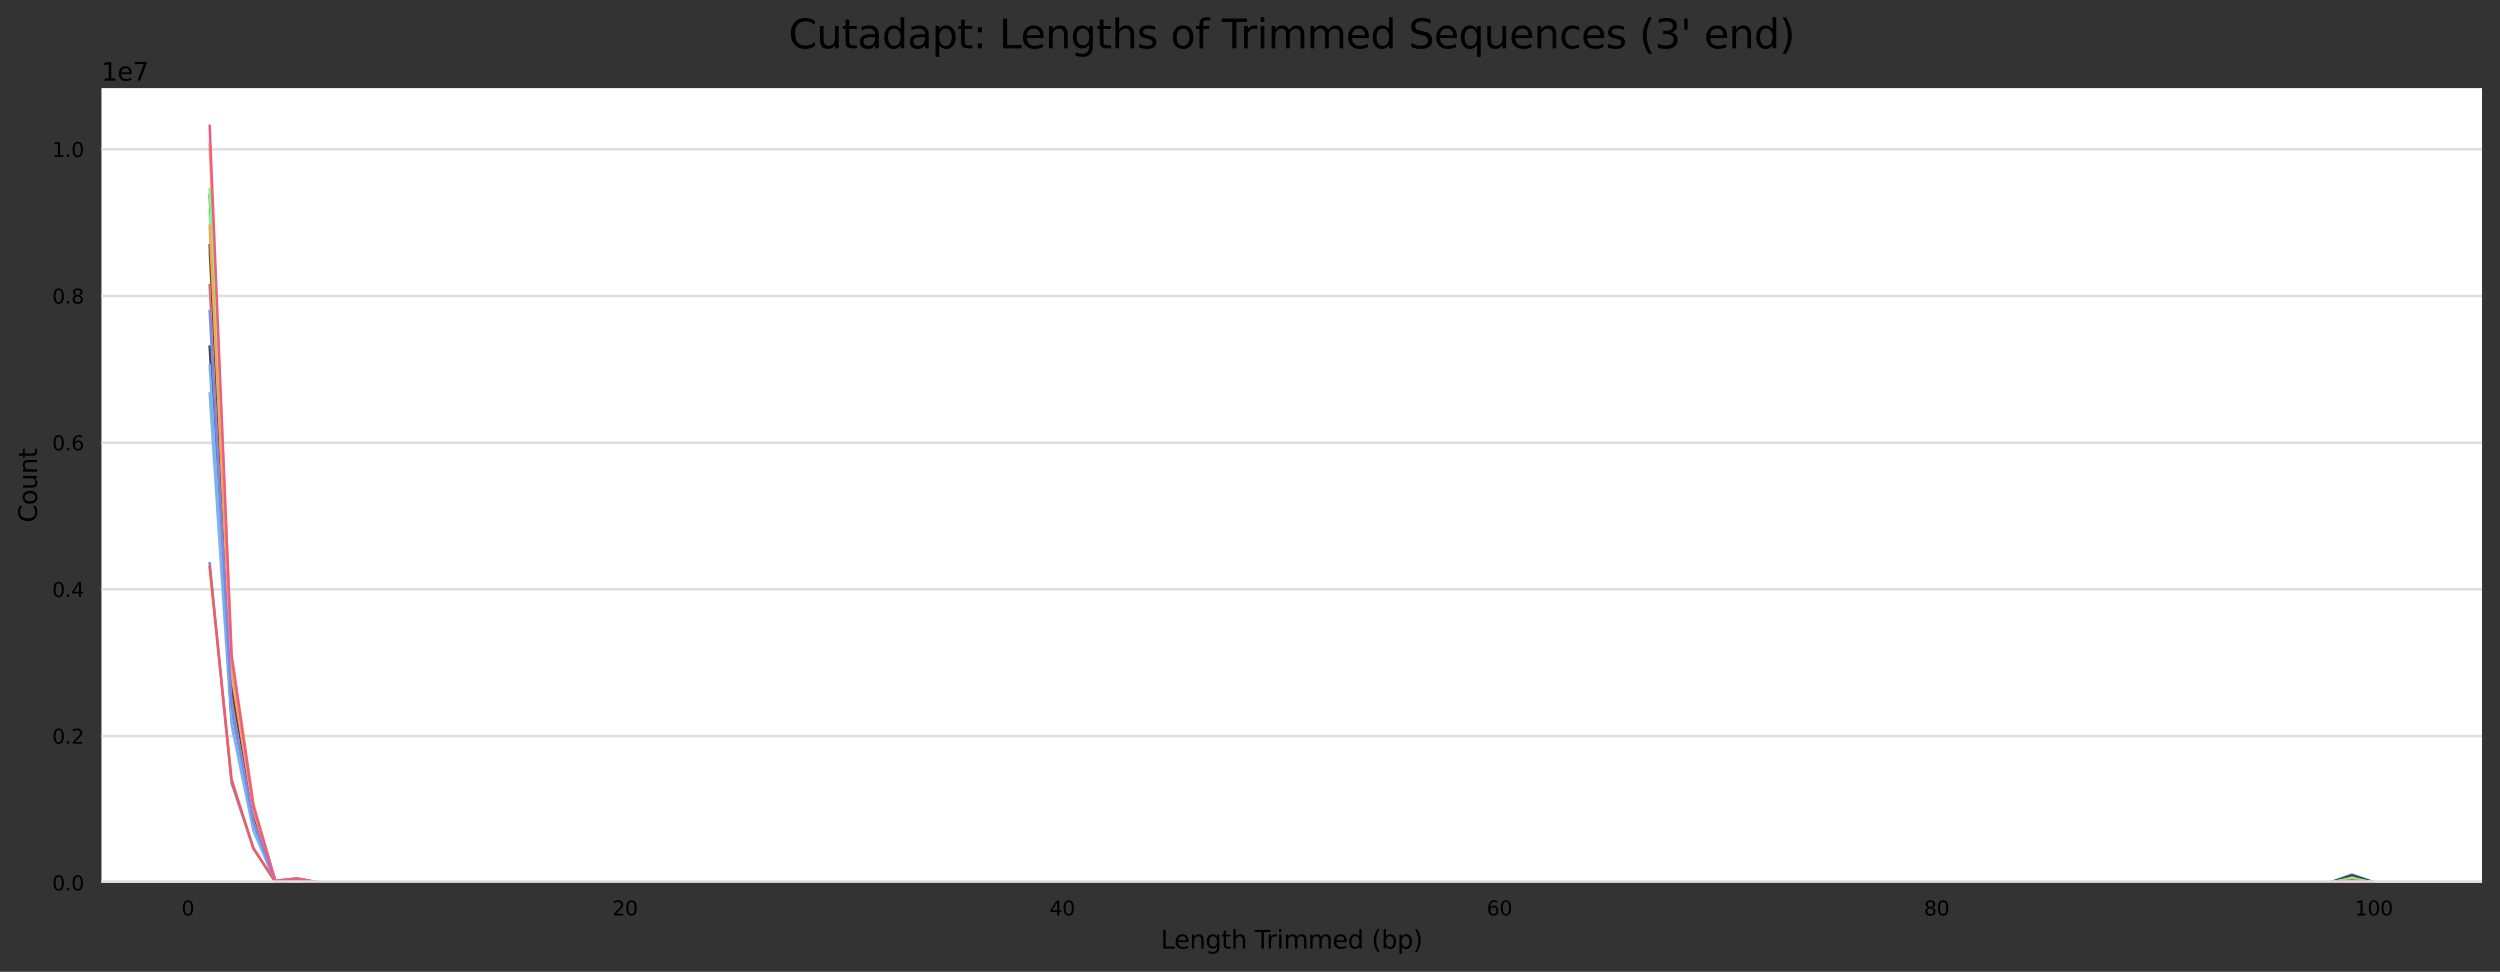 <?xml version="1.0" encoding="utf-8" standalone="no"?>
<!DOCTYPE svg PUBLIC "-//W3C//DTD SVG 1.1//EN"
  "http://www.w3.org/Graphics/SVG/1.1/DTD/svg11.dtd">
<svg xmlns:xlink="http://www.w3.org/1999/xlink" width="1000.341pt" height="388.845pt" viewBox="0 0 1000.341 388.845" xmlns="http://www.w3.org/2000/svg" version="1.1">
 <rect x="0" y="0" width="1000.341" height="388.845" fill="#333333" stroke="none"/>
 <defs>
  <style type="text/css">*{stroke-linejoin: round; stroke-linecap: butt}</style>
 </defs>
 <g id="figure_1">
  <g id="axes_1">
   <g id="patch_1">
    <path d="M 40.601 353.224 
L 993.141 353.224 
L 993.141 35.256 
L 40.601 35.256 
z
" style="fill: #ffffff"/>
   </g>
   <g id="matplotlib.axis_1">
    <g id="xtick_1">
     <g id="text_1">
      <!-- 0 -->
      <g transform="translate(72.606 366.303) scale(0.08 -0.08)">
       <defs>
        <path id="DejaVuSans-30" d="M 2034 4250 
Q 1547 4250 1301 3770 
Q 1056 3291 1056 2328 
Q 1056 1369 1301 889 
Q 1547 409 2034 409 
Q 2525 409 2770 889 
Q 3016 1369 3016 2328 
Q 3016 3291 2770 3770 
Q 2525 4250 2034 4250 
z
M 2034 4750 
Q 2819 4750 3233 4129 
Q 3647 3509 3647 2328 
Q 3647 1150 3233 529 
Q 2819 -91 2034 -91 
Q 1250 -91 836 529 
Q 422 1150 422 2328 
Q 422 3509 836 4129 
Q 1250 4750 2034 4750 
z
" transform="scale(0.016)"/>
       </defs>
       <use xlink:href="#DejaVuSans-30"/>
      </g>
     </g>
    </g>
    <g id="xtick_2">
     <g id="text_2">
      <!-- 20 -->
      <g transform="translate(244.999 366.303) scale(0.08 -0.08)">
       <defs>
        <path id="DejaVuSans-32" d="M 1228 531 
L 3431 531 
L 3431 0 
L 469 0 
L 469 531 
Q 828 903 1448 1529 
Q 2069 2156 2228 2338 
Q 2531 2678 2651 2914 
Q 2772 3150 2772 3378 
Q 2772 3750 2511 3984 
Q 2250 4219 1831 4219 
Q 1534 4219 1204 4116 
Q 875 4013 500 3803 
L 500 4441 
Q 881 4594 1212 4672 
Q 1544 4750 1819 4750 
Q 2544 4750 2975 4387 
Q 3406 4025 3406 3419 
Q 3406 3131 3298 2873 
Q 3191 2616 2906 2266 
Q 2828 2175 2409 1742 
Q 1991 1309 1228 531 
z
" transform="scale(0.016)"/>
       </defs>
       <use xlink:href="#DejaVuSans-32"/>
       <use xlink:href="#DejaVuSans-30" x="63.623"/>
      </g>
     </g>
    </g>
    <g id="xtick_3">
     <g id="text_3">
      <!-- 40 -->
      <g transform="translate(419.938 366.303) scale(0.08 -0.08)">
       <defs>
        <path id="DejaVuSans-34" d="M 2419 4116 
L 825 1625 
L 2419 1625 
L 2419 4116 
z
M 2253 4666 
L 3047 4666 
L 3047 1625 
L 3713 1625 
L 3713 1100 
L 3047 1100 
L 3047 0 
L 2419 0 
L 2419 1100 
L 313 1100 
L 313 1709 
L 2253 4666 
z
" transform="scale(0.016)"/>
       </defs>
       <use xlink:href="#DejaVuSans-34"/>
       <use xlink:href="#DejaVuSans-30" x="63.623"/>
      </g>
     </g>
    </g>
    <g id="xtick_4">
     <g id="text_4">
      <!-- 60 -->
      <g transform="translate(594.876 366.303) scale(0.08 -0.08)">
       <defs>
        <path id="DejaVuSans-36" d="M 2113 2584 
Q 1688 2584 1439 2293 
Q 1191 2003 1191 1497 
Q 1191 994 1439 701 
Q 1688 409 2113 409 
Q 2538 409 2786 701 
Q 3034 994 3034 1497 
Q 3034 2003 2786 2293 
Q 2538 2584 2113 2584 
z
M 3366 4563 
L 3366 3988 
Q 3128 4100 2886 4159 
Q 2644 4219 2406 4219 
Q 1781 4219 1451 3797 
Q 1122 3375 1075 2522 
Q 1259 2794 1537 2939 
Q 1816 3084 2150 3084 
Q 2853 3084 3261 2657 
Q 3669 2231 3669 1497 
Q 3669 778 3244 343 
Q 2819 -91 2113 -91 
Q 1303 -91 875 529 
Q 447 1150 447 2328 
Q 447 3434 972 4092 
Q 1497 4750 2381 4750 
Q 2619 4750 2861 4703 
Q 3103 4656 3366 4563 
z
" transform="scale(0.016)"/>
       </defs>
       <use xlink:href="#DejaVuSans-36"/>
       <use xlink:href="#DejaVuSans-30" x="63.623"/>
      </g>
     </g>
    </g>
    <g id="xtick_5">
     <g id="text_5">
      <!-- 80 -->
      <g transform="translate(769.815 366.303) scale(0.08 -0.08)">
       <defs>
        <path id="DejaVuSans-38" d="M 2034 2216 
Q 1584 2216 1326 1975 
Q 1069 1734 1069 1313 
Q 1069 891 1326 650 
Q 1584 409 2034 409 
Q 2484 409 2743 651 
Q 3003 894 3003 1313 
Q 3003 1734 2745 1975 
Q 2488 2216 2034 2216 
z
M 1403 2484 
Q 997 2584 770 2862 
Q 544 3141 544 3541 
Q 544 4100 942 4425 
Q 1341 4750 2034 4750 
Q 2731 4750 3128 4425 
Q 3525 4100 3525 3541 
Q 3525 3141 3298 2862 
Q 3072 2584 2669 2484 
Q 3125 2378 3379 2068 
Q 3634 1759 3634 1313 
Q 3634 634 3220 271 
Q 2806 -91 2034 -91 
Q 1263 -91 848 271 
Q 434 634 434 1313 
Q 434 1759 690 2068 
Q 947 2378 1403 2484 
z
M 1172 3481 
Q 1172 3119 1398 2916 
Q 1625 2713 2034 2713 
Q 2441 2713 2670 2916 
Q 2900 3119 2900 3481 
Q 2900 3844 2670 4047 
Q 2441 4250 2034 4250 
Q 1625 4250 1398 4047 
Q 1172 3844 1172 3481 
z
" transform="scale(0.016)"/>
       </defs>
       <use xlink:href="#DejaVuSans-38"/>
       <use xlink:href="#DejaVuSans-30" x="63.623"/>
      </g>
     </g>
    </g>
    <g id="xtick_6">
     <g id="text_6">
      <!-- 100 -->
      <g transform="translate(942.208 366.303) scale(0.08 -0.08)">
       <defs>
        <path id="DejaVuSans-31" d="M 794 531 
L 1825 531 
L 1825 4091 
L 703 3866 
L 703 4441 
L 1819 4666 
L 2450 4666 
L 2450 531 
L 3481 531 
L 3481 0 
L 794 0 
L 794 531 
z
" transform="scale(0.016)"/>
       </defs>
       <use xlink:href="#DejaVuSans-31"/>
       <use xlink:href="#DejaVuSans-30" x="63.623"/>
       <use xlink:href="#DejaVuSans-30" x="127.246"/>
      </g>
     </g>
    </g>
    <g id="text_7">
     <!-- Length Trimmed (bp) -->
     <g transform="translate(464.443 379.565) scale(0.1 -0.1)">
      <defs>
       <path id="DejaVuSans-4c" d="M 628 4666 
L 1259 4666 
L 1259 531 
L 3531 531 
L 3531 0 
L 628 0 
L 628 4666 
z
" transform="scale(0.016)"/>
       <path id="DejaVuSans-65" d="M 3597 1894 
L 3597 1613 
L 953 1613 
Q 991 1019 1311 708 
Q 1631 397 2203 397 
Q 2534 397 2845 478 
Q 3156 559 3463 722 
L 3463 178 
Q 3153 47 2828 -22 
Q 2503 -91 2169 -91 
Q 1331 -91 842 396 
Q 353 884 353 1716 
Q 353 2575 817 3079 
Q 1281 3584 2069 3584 
Q 2775 3584 3186 3129 
Q 3597 2675 3597 1894 
z
M 3022 2063 
Q 3016 2534 2758 2815 
Q 2500 3097 2075 3097 
Q 1594 3097 1305 2825 
Q 1016 2553 972 2059 
L 3022 2063 
z
" transform="scale(0.016)"/>
       <path id="DejaVuSans-6e" d="M 3513 2113 
L 3513 0 
L 2938 0 
L 2938 2094 
Q 2938 2591 2744 2837 
Q 2550 3084 2163 3084 
Q 1697 3084 1428 2787 
Q 1159 2491 1159 1978 
L 1159 0 
L 581 0 
L 581 3500 
L 1159 3500 
L 1159 2956 
Q 1366 3272 1645 3428 
Q 1925 3584 2291 3584 
Q 2894 3584 3203 3211 
Q 3513 2838 3513 2113 
z
" transform="scale(0.016)"/>
       <path id="DejaVuSans-67" d="M 2906 1791 
Q 2906 2416 2648 2759 
Q 2391 3103 1925 3103 
Q 1463 3103 1205 2759 
Q 947 2416 947 1791 
Q 947 1169 1205 825 
Q 1463 481 1925 481 
Q 2391 481 2648 825 
Q 2906 1169 2906 1791 
z
M 3481 434 
Q 3481 -459 3084 -895 
Q 2688 -1331 1869 -1331 
Q 1566 -1331 1297 -1286 
Q 1028 -1241 775 -1147 
L 775 -588 
Q 1028 -725 1275 -790 
Q 1522 -856 1778 -856 
Q 2344 -856 2625 -561 
Q 2906 -266 2906 331 
L 2906 616 
Q 2728 306 2450 153 
Q 2172 0 1784 0 
Q 1141 0 747 490 
Q 353 981 353 1791 
Q 353 2603 747 3093 
Q 1141 3584 1784 3584 
Q 2172 3584 2450 3431 
Q 2728 3278 2906 2969 
L 2906 3500 
L 3481 3500 
L 3481 434 
z
" transform="scale(0.016)"/>
       <path id="DejaVuSans-74" d="M 1172 4494 
L 1172 3500 
L 2356 3500 
L 2356 3053 
L 1172 3053 
L 1172 1153 
Q 1172 725 1289 603 
Q 1406 481 1766 481 
L 2356 481 
L 2356 0 
L 1766 0 
Q 1100 0 847 248 
Q 594 497 594 1153 
L 594 3053 
L 172 3053 
L 172 3500 
L 594 3500 
L 594 4494 
L 1172 4494 
z
" transform="scale(0.016)"/>
       <path id="DejaVuSans-68" d="M 3513 2113 
L 3513 0 
L 2938 0 
L 2938 2094 
Q 2938 2591 2744 2837 
Q 2550 3084 2163 3084 
Q 1697 3084 1428 2787 
Q 1159 2491 1159 1978 
L 1159 0 
L 581 0 
L 581 4863 
L 1159 4863 
L 1159 2956 
Q 1366 3272 1645 3428 
Q 1925 3584 2291 3584 
Q 2894 3584 3203 3211 
Q 3513 2838 3513 2113 
z
" transform="scale(0.016)"/>
       <path id="DejaVuSans-20" transform="scale(0.016)"/>
       <path id="DejaVuSans-54" d="M -19 4666 
L 3928 4666 
L 3928 4134 
L 2272 4134 
L 2272 0 
L 1638 0 
L 1638 4134 
L -19 4134 
L -19 4666 
z
" transform="scale(0.016)"/>
       <path id="DejaVuSans-72" d="M 2631 2963 
Q 2534 3019 2420 3045 
Q 2306 3072 2169 3072 
Q 1681 3072 1420 2755 
Q 1159 2438 1159 1844 
L 1159 0 
L 581 0 
L 581 3500 
L 1159 3500 
L 1159 2956 
Q 1341 3275 1631 3429 
Q 1922 3584 2338 3584 
Q 2397 3584 2469 3576 
Q 2541 3569 2628 3553 
L 2631 2963 
z
" transform="scale(0.016)"/>
       <path id="DejaVuSans-69" d="M 603 3500 
L 1178 3500 
L 1178 0 
L 603 0 
L 603 3500 
z
M 603 4863 
L 1178 4863 
L 1178 4134 
L 603 4134 
L 603 4863 
z
" transform="scale(0.016)"/>
       <path id="DejaVuSans-6d" d="M 3328 2828 
Q 3544 3216 3844 3400 
Q 4144 3584 4550 3584 
Q 5097 3584 5394 3201 
Q 5691 2819 5691 2113 
L 5691 0 
L 5113 0 
L 5113 2094 
Q 5113 2597 4934 2840 
Q 4756 3084 4391 3084 
Q 3944 3084 3684 2787 
Q 3425 2491 3425 1978 
L 3425 0 
L 2847 0 
L 2847 2094 
Q 2847 2600 2669 2842 
Q 2491 3084 2119 3084 
Q 1678 3084 1418 2786 
Q 1159 2488 1159 1978 
L 1159 0 
L 581 0 
L 581 3500 
L 1159 3500 
L 1159 2956 
Q 1356 3278 1631 3431 
Q 1906 3584 2284 3584 
Q 2666 3584 2933 3390 
Q 3200 3197 3328 2828 
z
" transform="scale(0.016)"/>
       <path id="DejaVuSans-64" d="M 2906 2969 
L 2906 4863 
L 3481 4863 
L 3481 0 
L 2906 0 
L 2906 525 
Q 2725 213 2448 61 
Q 2172 -91 1784 -91 
Q 1150 -91 751 415 
Q 353 922 353 1747 
Q 353 2572 751 3078 
Q 1150 3584 1784 3584 
Q 2172 3584 2448 3432 
Q 2725 3281 2906 2969 
z
M 947 1747 
Q 947 1113 1208 752 
Q 1469 391 1925 391 
Q 2381 391 2643 752 
Q 2906 1113 2906 1747 
Q 2906 2381 2643 2742 
Q 2381 3103 1925 3103 
Q 1469 3103 1208 2742 
Q 947 2381 947 1747 
z
" transform="scale(0.016)"/>
       <path id="DejaVuSans-28" d="M 1984 4856 
Q 1566 4138 1362 3434 
Q 1159 2731 1159 2009 
Q 1159 1288 1364 580 
Q 1569 -128 1984 -844 
L 1484 -844 
Q 1016 -109 783 600 
Q 550 1309 550 2009 
Q 550 2706 781 3412 
Q 1013 4119 1484 4856 
L 1984 4856 
z
" transform="scale(0.016)"/>
       <path id="DejaVuSans-62" d="M 3116 1747 
Q 3116 2381 2855 2742 
Q 2594 3103 2138 3103 
Q 1681 3103 1420 2742 
Q 1159 2381 1159 1747 
Q 1159 1113 1420 752 
Q 1681 391 2138 391 
Q 2594 391 2855 752 
Q 3116 1113 3116 1747 
z
M 1159 2969 
Q 1341 3281 1617 3432 
Q 1894 3584 2278 3584 
Q 2916 3584 3314 3078 
Q 3713 2572 3713 1747 
Q 3713 922 3314 415 
Q 2916 -91 2278 -91 
Q 1894 -91 1617 61 
Q 1341 213 1159 525 
L 1159 0 
L 581 0 
L 581 4863 
L 1159 4863 
L 1159 2969 
z
" transform="scale(0.016)"/>
       <path id="DejaVuSans-70" d="M 1159 525 
L 1159 -1331 
L 581 -1331 
L 581 3500 
L 1159 3500 
L 1159 2969 
Q 1341 3281 1617 3432 
Q 1894 3584 2278 3584 
Q 2916 3584 3314 3078 
Q 3713 2572 3713 1747 
Q 3713 922 3314 415 
Q 2916 -91 2278 -91 
Q 1894 -91 1617 61 
Q 1341 213 1159 525 
z
M 3116 1747 
Q 3116 2381 2855 2742 
Q 2594 3103 2138 3103 
Q 1681 3103 1420 2742 
Q 1159 2381 1159 1747 
Q 1159 1113 1420 752 
Q 1681 391 2138 391 
Q 2594 391 2855 752 
Q 3116 1113 3116 1747 
z
" transform="scale(0.016)"/>
       <path id="DejaVuSans-29" d="M 513 4856 
L 1013 4856 
Q 1481 4119 1714 3412 
Q 1947 2706 1947 2009 
Q 1947 1309 1714 600 
Q 1481 -109 1013 -844 
L 513 -844 
Q 928 -128 1133 580 
Q 1338 1288 1338 2009 
Q 1338 2731 1133 3434 
Q 928 4138 513 4856 
z
" transform="scale(0.016)"/>
      </defs>
      <use xlink:href="#DejaVuSans-4c"/>
      <use xlink:href="#DejaVuSans-65" x="53.963"/>
      <use xlink:href="#DejaVuSans-6e" x="115.486"/>
      <use xlink:href="#DejaVuSans-67" x="178.865"/>
      <use xlink:href="#DejaVuSans-74" x="242.342"/>
      <use xlink:href="#DejaVuSans-68" x="281.551"/>
      <use xlink:href="#DejaVuSans-20" x="344.93"/>
      <use xlink:href="#DejaVuSans-54" x="376.717"/>
      <use xlink:href="#DejaVuSans-72" x="423.051"/>
      <use xlink:href="#DejaVuSans-69" x="464.164"/>
      <use xlink:href="#DejaVuSans-6d" x="491.947"/>
      <use xlink:href="#DejaVuSans-6d" x="589.359"/>
      <use xlink:href="#DejaVuSans-65" x="686.771"/>
      <use xlink:href="#DejaVuSans-64" x="748.295"/>
      <use xlink:href="#DejaVuSans-20" x="811.771"/>
      <use xlink:href="#DejaVuSans-28" x="843.559"/>
      <use xlink:href="#DejaVuSans-62" x="882.572"/>
      <use xlink:href="#DejaVuSans-70" x="946.049"/>
      <use xlink:href="#DejaVuSans-29" x="1009.525"/>
     </g>
    </g>
   </g>
   <g id="matplotlib.axis_2">
    <g id="ytick_1">
     <g id="line2d_1">
      <path d="M 40.601 353.224 
L 993.141 353.224 
" clip-path="url(#pf4d965e4b5)" style="fill: none; stroke: #dedede; stroke-linecap: square"/>
     </g>
     <g id="text_8">
      <!-- 0.0 -->
      <g transform="translate(20.878 356.263) scale(0.08 -0.08)">
       <defs>
        <path id="DejaVuSans-2e" d="M 684 794 
L 1344 794 
L 1344 0 
L 684 0 
L 684 794 
z
" transform="scale(0.016)"/>
       </defs>
       <use xlink:href="#DejaVuSans-30"/>
       <use xlink:href="#DejaVuSans-2e" x="63.623"/>
       <use xlink:href="#DejaVuSans-30" x="95.41"/>
      </g>
     </g>
    </g>
    <g id="ytick_2">
     <g id="line2d_2">
      <path d="M 40.601 294.529 
L 993.141 294.529 
" clip-path="url(#pf4d965e4b5)" style="fill: none; stroke: #dedede; stroke-linecap: square"/>
     </g>
     <g id="text_9">
      <!-- 0.2 -->
      <g transform="translate(20.878 297.568) scale(0.08 -0.08)">
       <use xlink:href="#DejaVuSans-30"/>
       <use xlink:href="#DejaVuSans-2e" x="63.623"/>
       <use xlink:href="#DejaVuSans-32" x="95.41"/>
      </g>
     </g>
    </g>
    <g id="ytick_3">
     <g id="line2d_3">
      <path d="M 40.601 235.833 
L 993.141 235.833 
" clip-path="url(#pf4d965e4b5)" style="fill: none; stroke: #dedede; stroke-linecap: square"/>
     </g>
     <g id="text_10">
      <!-- 0.4 -->
      <g transform="translate(20.878 238.873) scale(0.08 -0.08)">
       <use xlink:href="#DejaVuSans-30"/>
       <use xlink:href="#DejaVuSans-2e" x="63.623"/>
       <use xlink:href="#DejaVuSans-34" x="95.41"/>
      </g>
     </g>
    </g>
    <g id="ytick_4">
     <g id="line2d_4">
      <path d="M 40.601 177.138 
L 993.141 177.138 
" clip-path="url(#pf4d965e4b5)" style="fill: none; stroke: #dedede; stroke-linecap: square"/>
     </g>
     <g id="text_11">
      <!-- 0.6 -->
      <g transform="translate(20.878 180.177) scale(0.08 -0.08)">
       <use xlink:href="#DejaVuSans-30"/>
       <use xlink:href="#DejaVuSans-2e" x="63.623"/>
       <use xlink:href="#DejaVuSans-36" x="95.41"/>
      </g>
     </g>
    </g>
    <g id="ytick_5">
     <g id="line2d_5">
      <path d="M 40.601 118.443 
L 993.141 118.443 
" clip-path="url(#pf4d965e4b5)" style="fill: none; stroke: #dedede; stroke-linecap: square"/>
     </g>
     <g id="text_12">
      <!-- 0.8 -->
      <g transform="translate(20.878 121.482) scale(0.08 -0.08)">
       <use xlink:href="#DejaVuSans-30"/>
       <use xlink:href="#DejaVuSans-2e" x="63.623"/>
       <use xlink:href="#DejaVuSans-38" x="95.41"/>
      </g>
     </g>
    </g>
    <g id="ytick_6">
     <g id="line2d_6">
      <path d="M 40.601 59.747 
L 993.141 59.747 
" clip-path="url(#pf4d965e4b5)" style="fill: none; stroke: #dedede; stroke-linecap: square"/>
     </g>
     <g id="text_13">
      <!-- 1.0 -->
      <g transform="translate(20.878 62.787) scale(0.08 -0.08)">
       <use xlink:href="#DejaVuSans-31"/>
       <use xlink:href="#DejaVuSans-2e" x="63.623"/>
       <use xlink:href="#DejaVuSans-30" x="95.41"/>
      </g>
     </g>
    </g>
    <g id="text_14">
     <!-- Count -->
     <g transform="translate(14.798 209.088) rotate(-90) scale(0.1 -0.1)">
      <defs>
       <path id="DejaVuSans-43" d="M 4122 4306 
L 4122 3641 
Q 3803 3938 3442 4084 
Q 3081 4231 2675 4231 
Q 1875 4231 1450 3742 
Q 1025 3253 1025 2328 
Q 1025 1406 1450 917 
Q 1875 428 2675 428 
Q 3081 428 3442 575 
Q 3803 722 4122 1019 
L 4122 359 
Q 3791 134 3420 21 
Q 3050 -91 2638 -91 
Q 1578 -91 968 557 
Q 359 1206 359 2328 
Q 359 3453 968 4101 
Q 1578 4750 2638 4750 
Q 3056 4750 3426 4639 
Q 3797 4528 4122 4306 
z
" transform="scale(0.016)"/>
       <path id="DejaVuSans-6f" d="M 1959 3097 
Q 1497 3097 1228 2736 
Q 959 2375 959 1747 
Q 959 1119 1226 758 
Q 1494 397 1959 397 
Q 2419 397 2687 759 
Q 2956 1122 2956 1747 
Q 2956 2369 2687 2733 
Q 2419 3097 1959 3097 
z
M 1959 3584 
Q 2709 3584 3137 3096 
Q 3566 2609 3566 1747 
Q 3566 888 3137 398 
Q 2709 -91 1959 -91 
Q 1206 -91 779 398 
Q 353 888 353 1747 
Q 353 2609 779 3096 
Q 1206 3584 1959 3584 
z
" transform="scale(0.016)"/>
       <path id="DejaVuSans-75" d="M 544 1381 
L 544 3500 
L 1119 3500 
L 1119 1403 
Q 1119 906 1312 657 
Q 1506 409 1894 409 
Q 2359 409 2629 706 
Q 2900 1003 2900 1516 
L 2900 3500 
L 3475 3500 
L 3475 0 
L 2900 0 
L 2900 538 
Q 2691 219 2414 64 
Q 2138 -91 1772 -91 
Q 1169 -91 856 284 
Q 544 659 544 1381 
z
M 1991 3584 
L 1991 3584 
z
" transform="scale(0.016)"/>
      </defs>
      <use xlink:href="#DejaVuSans-43"/>
      <use xlink:href="#DejaVuSans-6f" x="69.824"/>
      <use xlink:href="#DejaVuSans-75" x="131.006"/>
      <use xlink:href="#DejaVuSans-6e" x="194.385"/>
      <use xlink:href="#DejaVuSans-74" x="257.764"/>
     </g>
    </g>
    <g id="text_15">
     <!-- 1e7 -->
     <g transform="translate(40.601 32.256) scale(0.1 -0.1)">
      <defs>
       <path id="DejaVuSans-37" d="M 525 4666 
L 3525 4666 
L 3525 4397 
L 1831 0 
L 1172 0 
L 2766 4134 
L 525 4134 
L 525 4666 
z
" transform="scale(0.016)"/>
      </defs>
      <use xlink:href="#DejaVuSans-31"/>
      <use xlink:href="#DejaVuSans-65" x="63.623"/>
      <use xlink:href="#DejaVuSans-37" x="125.146"/>
     </g>
    </g>
   </g>
   <g id="line2d_7">
    <path d="M 83.898 157.399 
L 92.645 290.073 
L 101.392 332.403 
L 110.139 352.71 
L 118.886 352.083 
L 127.633 353.171 
L 136.379 353.092 
L 145.126 353.195 
L 153.873 353.149 
L 162.62 353.152 
L 171.367 353.144 
L 180.114 353.21 
L 188.861 353.199 
L 197.608 353.207 
L 206.355 353.202 
L 215.102 353.199 
L 223.849 353.208 
L 232.596 353.202 
L 241.343 353.196 
L 250.089 353.208 
L 258.836 353.198 
L 267.583 353.209 
L 276.33 353.202 
L 285.077 353.209 
L 293.824 353.207 
L 302.571 353.205 
L 311.318 353.202 
L 320.065 353.208 
L 328.812 353.199 
L 337.559 353.206 
L 346.306 353.203 
L 355.053 353.205 
L 363.799 353.206 
L 372.546 353.206 
L 381.293 353.201 
L 390.04 353.208 
L 398.787 353.211 
L 407.534 353.209 
L 416.281 353.21 
L 425.028 353.202 
L 433.775 353.21 
L 442.522 353.203 
L 451.269 353.212 
L 460.016 353.209 
L 468.763 353.205 
L 477.509 353.198 
L 486.256 353.201 
L 495.003 353.2 
L 503.75 353.207 
L 512.497 353.205 
L 521.244 353.203 
L 529.991 353.208 
L 538.738 353.21 
L 547.485 353.21 
L 556.232 353.216 
L 564.979 353.215 
L 573.726 353.207 
L 582.473 353.216 
L 591.219 353.213 
L 599.966 353.216 
L 608.713 353.213 
L 617.46 353.217 
L 626.207 353.214 
L 634.954 353.215 
L 643.701 353.212 
L 652.448 353.215 
L 661.195 353.216 
L 669.942 353.216 
L 678.689 353.217 
L 687.436 353.216 
L 696.183 353.217 
L 704.929 353.203 
L 713.676 353.215 
L 722.423 353.214 
L 731.17 353.212 
L 739.917 353.218 
L 748.664 353.216 
L 757.411 353.211 
L 766.158 353.217 
L 774.905 353.213 
L 783.652 353.212 
L 792.399 353.216 
L 801.146 353.215 
L 809.893 353.215 
L 818.639 353.212 
L 827.386 353.211 
L 836.133 353.212 
L 844.88 353.212 
L 853.627 353.215 
L 862.374 353.212 
L 871.121 353.212 
L 879.868 353.209 
L 888.615 353.214 
L 897.362 353.207 
L 906.109 353.205 
L 914.856 353.185 
L 923.603 353.188 
L 932.35 353.089 
L 941.096 349.885 
L 949.843 353.042 
" clip-path="url(#pf4d965e4b5)" style="fill: none; stroke: #7cb5ec; stroke-linecap: square"/>
   </g>
   <g id="line2d_8">
    <path d="M 83.898 138.693 
L 92.645 287.158 
L 101.392 329.515 
L 110.139 352.655 
L 118.886 351.932 
L 127.633 353.159 
L 136.379 353.061 
L 145.126 353.187 
L 153.873 353.113 
L 162.62 353.131 
L 171.367 353.139 
L 180.114 353.209 
L 188.861 353.177 
L 197.608 353.208 
L 206.355 353.175 
L 215.102 353.183 
L 223.849 353.19 
L 232.596 353.178 
L 241.343 353.19 
L 250.089 353.199 
L 258.836 353.186 
L 267.583 353.199 
L 276.33 353.186 
L 285.077 353.195 
L 293.824 353.191 
L 302.571 353.198 
L 311.318 353.188 
L 320.065 353.203 
L 328.812 353.188 
L 337.559 353.198 
L 346.306 353.199 
L 355.053 353.19 
L 363.799 353.199 
L 372.546 353.201 
L 381.293 353.205 
L 390.04 353.205 
L 398.787 353.206 
L 407.534 353.204 
L 416.281 353.205 
L 425.028 353.202 
L 433.775 353.201 
L 442.522 353.203 
L 451.269 353.209 
L 460.016 353.204 
L 468.763 353.203 
L 477.509 353.2 
L 486.256 353.202 
L 495.003 353.206 
L 503.75 353.213 
L 512.497 353.21 
L 521.244 353.203 
L 529.991 353.209 
L 538.738 353.21 
L 547.485 353.208 
L 556.232 353.211 
L 564.979 353.209 
L 573.726 353.208 
L 582.473 353.213 
L 591.219 353.214 
L 599.966 353.214 
L 608.713 353.214 
L 617.46 353.214 
L 626.207 353.214 
L 634.954 353.213 
L 643.701 353.206 
L 652.448 353.218 
L 661.195 353.216 
L 669.942 353.217 
L 678.689 353.218 
L 687.436 353.215 
L 696.183 353.216 
L 704.929 353.211 
L 713.676 353.216 
L 722.423 353.217 
L 731.17 353.214 
L 739.917 353.217 
L 748.664 353.217 
L 757.411 353.216 
L 766.158 353.217 
L 774.905 353.215 
L 783.652 353.214 
L 792.399 353.213 
L 801.146 353.216 
L 809.893 353.217 
L 818.639 353.214 
L 827.386 353.207 
L 836.133 353.215 
L 844.88 353.215 
L 853.627 353.215 
L 862.374 353.215 
L 871.121 353.213 
L 879.868 353.213 
L 888.615 353.215 
L 897.362 353.211 
L 906.109 353.21 
L 914.856 353.194 
L 923.603 353.191 
L 932.35 353.098 
L 941.096 350.185 
L 949.843 353.005 
" clip-path="url(#pf4d965e4b5)" style="fill: none; stroke: #434348; stroke-linecap: square"/>
   </g>
   <g id="line2d_9">
    <path d="M 83.898 83.874 
L 92.645 270.863 
L 101.392 324.685 
L 110.139 352.521 
L 118.886 351.66 
L 127.633 353.148 
L 136.379 353.022 
L 145.126 353.18 
L 153.873 353.099 
L 162.62 353.114 
L 171.367 353.098 
L 180.114 353.205 
L 188.861 353.17 
L 197.608 353.203 
L 206.355 353.174 
L 215.102 353.176 
L 223.849 353.189 
L 232.596 353.179 
L 241.343 353.186 
L 250.089 353.198 
L 258.836 353.182 
L 267.583 353.2 
L 276.33 353.186 
L 285.077 353.198 
L 293.824 353.193 
L 302.571 353.201 
L 311.318 353.194 
L 320.065 353.204 
L 328.812 353.197 
L 337.559 353.204 
L 346.306 353.2 
L 355.053 353.2 
L 363.799 353.208 
L 372.546 353.203 
L 381.293 353.206 
L 390.04 353.203 
L 398.787 353.209 
L 407.534 353.206 
L 416.281 353.205 
L 425.028 353.196 
L 433.775 353.208 
L 442.522 353.206 
L 451.269 353.212 
L 460.016 353.211 
L 468.763 353.211 
L 477.509 353.208 
L 486.256 353.205 
L 495.003 353.208 
L 503.75 353.208 
L 512.497 353.211 
L 521.244 353.205 
L 529.991 353.209 
L 538.738 353.213 
L 547.485 353.214 
L 556.232 353.215 
L 564.979 353.213 
L 573.726 353.2 
L 582.473 353.212 
L 591.219 353.214 
L 599.966 353.214 
L 608.713 353.212 
L 617.46 353.215 
L 626.207 353.214 
L 634.954 353.213 
L 643.701 353.209 
L 652.448 353.214 
L 661.195 353.215 
L 669.942 353.214 
L 678.689 353.217 
L 687.436 353.214 
L 696.183 353.217 
L 704.929 353.206 
L 713.676 353.215 
L 722.423 353.216 
L 731.17 353.211 
L 739.917 353.217 
L 748.664 353.214 
L 757.411 353.211 
L 766.158 353.216 
L 774.905 353.213 
L 783.652 353.212 
L 792.399 353.212 
L 801.146 353.215 
L 809.893 353.213 
L 818.639 353.212 
L 827.386 353.207 
L 836.133 353.211 
L 844.88 353.212 
L 853.627 353.213 
L 862.374 353.214 
L 871.121 353.215 
L 879.868 353.21 
L 888.615 353.216 
L 897.362 353.211 
L 906.109 353.212 
L 914.856 353.198 
L 923.603 353.198 
L 932.35 353.16 
L 941.096 351.99 
L 949.843 353.159 
" clip-path="url(#pf4d965e4b5)" style="fill: none; stroke: #90ed7d; stroke-linecap: square"/>
   </g>
   <g id="line2d_10">
    <path d="M 83.898 57.804 
L 92.645 261.931 
L 101.392 321.575 
L 110.139 352.435 
L 118.886 351.437 
L 127.633 353.136 
L 136.379 353.008 
L 145.126 353.176 
L 153.873 353.087 
L 162.62 353.1 
L 171.367 353.091 
L 180.114 353.205 
L 188.861 353.169 
L 197.608 353.2 
L 206.355 353.172 
L 215.102 353.175 
L 223.849 353.187 
L 232.596 353.172 
L 241.343 353.179 
L 250.089 353.195 
L 258.836 353.182 
L 267.583 353.199 
L 276.33 353.189 
L 285.077 353.198 
L 293.824 353.195 
L 302.571 353.199 
L 311.318 353.197 
L 320.065 353.201 
L 328.812 353.196 
L 337.559 353.204 
L 346.306 353.2 
L 355.053 353.202 
L 363.799 353.204 
L 372.546 353.2 
L 381.293 353.203 
L 390.04 353.207 
L 398.787 353.205 
L 407.534 353.209 
L 416.281 353.212 
L 425.028 353.198 
L 433.775 353.209 
L 442.522 353.206 
L 451.269 353.209 
L 460.016 353.209 
L 468.763 353.208 
L 477.509 353.208 
L 486.256 353.21 
L 495.003 353.208 
L 503.75 353.205 
L 512.497 353.21 
L 521.244 353.205 
L 529.991 353.213 
L 538.738 353.211 
L 547.485 353.211 
L 556.232 353.213 
L 564.979 353.211 
L 573.726 353.202 
L 582.473 353.212 
L 591.219 353.213 
L 599.966 353.211 
L 608.713 353.21 
L 617.46 353.212 
L 626.207 353.213 
L 634.954 353.213 
L 643.701 353.207 
L 652.448 353.214 
L 661.195 353.212 
L 669.942 353.214 
L 678.689 353.215 
L 687.436 353.212 
L 696.183 353.213 
L 704.929 353.2 
L 713.676 353.213 
L 722.423 353.215 
L 731.17 353.208 
L 739.917 353.215 
L 748.664 353.213 
L 757.411 353.21 
L 766.158 353.212 
L 774.905 353.21 
L 783.652 353.21 
L 792.399 353.21 
L 801.146 353.213 
L 809.893 353.213 
L 818.639 353.21 
L 827.386 353.206 
L 836.133 353.209 
L 844.88 353.212 
L 853.627 353.212 
L 862.374 353.213 
L 871.121 353.213 
L 879.868 353.21 
L 888.615 353.218 
L 897.362 353.213 
L 906.109 353.211 
L 914.856 353.202 
L 923.603 353.2 
L 932.35 353.181 
L 941.096 352.716 
L 949.843 353.192 
" clip-path="url(#pf4d965e4b5)" style="fill: none; stroke: #f7a35c; stroke-linecap: square"/>
   </g>
   <g id="line2d_11">
    <path d="M 83.898 225.398 
L 92.645 313.26 
L 101.392 339.342 
L 110.139 352.897 
L 118.886 352.463 
L 127.633 353.191 
L 136.379 353.132 
L 145.126 353.204 
L 153.873 353.166 
L 162.62 353.17 
L 171.367 353.166 
L 180.114 353.215 
L 188.861 353.202 
L 197.608 353.213 
L 206.355 353.202 
L 215.102 353.203 
L 223.849 353.21 
L 232.596 353.203 
L 241.343 353.206 
L 250.089 353.213 
L 258.836 353.203 
L 267.583 353.213 
L 276.33 353.209 
L 285.077 353.212 
L 293.824 353.212 
L 302.571 353.213 
L 311.318 353.211 
L 320.065 353.214 
L 328.812 353.212 
L 337.559 353.212 
L 346.306 353.213 
L 355.053 353.215 
L 363.799 353.214 
L 372.546 353.214 
L 381.293 353.214 
L 390.04 353.217 
L 398.787 353.219 
L 407.534 353.217 
L 416.281 353.218 
L 425.028 353.211 
L 433.775 353.216 
L 442.522 353.215 
L 451.269 353.218 
L 460.016 353.218 
L 468.763 353.217 
L 477.509 353.217 
L 486.256 353.215 
L 495.003 353.217 
L 503.75 353.216 
L 512.497 353.217 
L 521.244 353.214 
L 529.991 353.217 
L 538.738 353.217 
L 547.485 353.217 
L 556.232 353.219 
L 564.979 353.217 
L 573.726 353.212 
L 582.473 353.218 
L 591.219 353.218 
L 599.966 353.219 
L 608.713 353.218 
L 617.46 353.219 
L 626.207 353.217 
L 634.954 353.218 
L 643.701 353.216 
L 652.448 353.219 
L 661.195 353.218 
L 669.942 353.219 
L 678.689 353.219 
L 687.436 353.219 
L 696.183 353.219 
L 704.929 353.214 
L 713.676 353.219 
L 722.423 353.219 
L 731.17 353.216 
L 739.917 353.221 
L 748.664 353.219 
L 757.411 353.218 
L 766.158 353.218 
L 774.905 353.218 
L 783.652 353.214 
L 792.399 353.216 
L 801.146 353.219 
L 809.893 353.219 
L 818.639 353.217 
L 827.386 353.214 
L 836.133 353.217 
L 844.88 353.216 
L 853.627 353.218 
L 862.374 353.218 
L 871.121 353.22 
L 879.868 353.217 
L 888.615 353.219 
L 897.362 353.217 
L 906.109 353.217 
L 914.856 353.214 
L 923.603 353.212 
L 932.35 353.202 
L 941.096 352.856 
L 949.843 353.208 
" clip-path="url(#pf4d965e4b5)" style="fill: none; stroke: #8085e9; stroke-linecap: square"/>
   </g>
   <g id="line2d_12">
    <path d="M 83.898 114.154 
L 92.645 280.4 
L 101.392 328.132 
L 110.139 352.584 
L 118.886 351.827 
L 127.633 353.146 
L 136.379 353.046 
L 145.126 353.186 
L 153.873 353.115 
L 162.62 353.118 
L 171.367 353.103 
L 180.114 353.203 
L 188.861 353.165 
L 197.608 353.204 
L 206.355 353.169 
L 215.102 353.17 
L 223.849 353.185 
L 232.596 353.167 
L 241.343 353.183 
L 250.089 353.194 
L 258.836 353.182 
L 267.583 353.199 
L 276.33 353.184 
L 285.077 353.197 
L 293.824 353.19 
L 302.571 353.201 
L 311.318 353.194 
L 320.065 353.205 
L 328.812 353.196 
L 337.559 353.205 
L 346.306 353.201 
L 355.053 353.203 
L 363.799 353.206 
L 372.546 353.202 
L 381.293 353.206 
L 390.04 353.203 
L 398.787 353.208 
L 407.534 353.209 
L 416.281 353.214 
L 425.028 353.202 
L 433.775 353.21 
L 442.522 353.204 
L 451.269 353.209 
L 460.016 353.209 
L 468.763 353.211 
L 477.509 353.207 
L 486.256 353.21 
L 495.003 353.207 
L 503.75 353.207 
L 512.497 353.209 
L 521.244 353.206 
L 529.991 353.211 
L 538.738 353.211 
L 547.485 353.213 
L 556.232 353.215 
L 564.979 353.213 
L 573.726 353.208 
L 582.473 353.214 
L 591.219 353.215 
L 599.966 353.214 
L 608.713 353.213 
L 617.46 353.214 
L 626.207 353.215 
L 634.954 353.215 
L 643.701 353.208 
L 652.448 353.215 
L 661.195 353.214 
L 669.942 353.215 
L 678.689 353.216 
L 687.436 353.218 
L 696.183 353.216 
L 704.929 353.206 
L 713.676 353.216 
L 722.423 353.216 
L 731.17 353.212 
L 739.917 353.217 
L 748.664 353.215 
L 757.411 353.214 
L 766.158 353.217 
L 774.905 353.213 
L 783.652 353.213 
L 792.399 353.214 
L 801.146 353.215 
L 809.893 353.215 
L 818.639 353.212 
L 827.386 353.209 
L 836.133 353.213 
L 844.88 353.214 
L 853.627 353.214 
L 862.374 353.215 
L 871.121 353.215 
L 879.868 353.212 
L 888.615 353.216 
L 897.362 353.213 
L 906.109 353.211 
L 914.856 353.201 
L 923.603 353.202 
L 932.35 353.161 
L 941.096 351.94 
L 949.843 353.137 
" clip-path="url(#pf4d965e4b5)" style="fill: none; stroke: #f15c80; stroke-linecap: square"/>
   </g>
   <g id="line2d_13">
    <path d="M 83.898 101.432 
L 92.645 276.437 
L 101.392 326.534 
L 110.139 352.556 
L 118.886 351.756 
L 127.633 353.142 
L 136.379 353.03 
L 145.126 353.188 
L 153.873 353.107 
L 162.62 353.1 
L 171.367 353.096 
L 180.114 353.205 
L 188.861 353.161 
L 197.608 353.203 
L 206.355 353.16 
L 215.102 353.167 
L 223.849 353.183 
L 232.596 353.159 
L 241.343 353.181 
L 250.089 353.196 
L 258.836 353.181 
L 267.583 353.197 
L 276.33 353.179 
L 285.077 353.192 
L 293.824 353.189 
L 302.571 353.198 
L 311.318 353.195 
L 320.065 353.206 
L 328.812 353.194 
L 337.559 353.204 
L 346.306 353.199 
L 355.053 353.196 
L 363.799 353.205 
L 372.546 353.201 
L 381.293 353.207 
L 390.04 353.21 
L 398.787 353.204 
L 407.534 353.211 
L 416.281 353.21 
L 425.028 353.201 
L 433.775 353.211 
L 442.522 353.203 
L 451.269 353.211 
L 460.016 353.209 
L 468.763 353.208 
L 477.509 353.208 
L 486.256 353.206 
L 495.003 353.208 
L 503.75 353.209 
L 512.497 353.212 
L 521.244 353.205 
L 529.991 353.214 
L 538.738 353.209 
L 547.485 353.213 
L 556.232 353.216 
L 564.979 353.215 
L 573.726 353.208 
L 582.473 353.216 
L 591.219 353.217 
L 599.966 353.216 
L 608.713 353.214 
L 617.46 353.215 
L 626.207 353.216 
L 634.954 353.215 
L 643.701 353.208 
L 652.448 353.217 
L 661.195 353.215 
L 669.942 353.217 
L 678.689 353.218 
L 687.436 353.215 
L 696.183 353.216 
L 704.929 353.209 
L 713.676 353.217 
L 722.423 353.216 
L 731.17 353.214 
L 739.917 353.218 
L 748.664 353.215 
L 757.411 353.216 
L 766.158 353.218 
L 774.905 353.215 
L 783.652 353.214 
L 792.399 353.214 
L 801.146 353.216 
L 809.893 353.216 
L 818.639 353.211 
L 827.386 353.209 
L 836.133 353.213 
L 844.88 353.215 
L 853.627 353.215 
L 862.374 353.216 
L 871.121 353.217 
L 879.868 353.213 
L 888.615 353.217 
L 897.362 353.214 
L 906.109 353.212 
L 914.856 353.203 
L 923.603 353.201 
L 932.35 353.164 
L 941.096 351.746 
L 949.843 353.144 
" clip-path="url(#pf4d965e4b5)" style="fill: none; stroke: #e4d354; stroke-linecap: square"/>
   </g>
   <g id="line2d_14">
    <path d="M 83.898 78.173 
L 92.645 267.63 
L 101.392 323.898 
L 110.139 352.474 
L 118.886 351.568 
L 127.633 353.137 
L 136.379 353.019 
L 145.126 353.175 
L 153.873 353.078 
L 162.62 353.087 
L 171.367 353.075 
L 180.114 353.199 
L 188.861 353.155 
L 197.608 353.2 
L 206.355 353.156 
L 215.102 353.159 
L 223.849 353.181 
L 232.596 353.157 
L 241.343 353.175 
L 250.089 353.192 
L 258.836 353.177 
L 267.583 353.195 
L 276.33 353.176 
L 285.077 353.19 
L 293.824 353.184 
L 302.571 353.196 
L 311.318 353.187 
L 320.065 353.199 
L 328.812 353.192 
L 337.559 353.199 
L 346.306 353.195 
L 355.053 353.195 
L 363.799 353.2 
L 372.546 353.198 
L 381.293 353.202 
L 390.04 353.204 
L 398.787 353.202 
L 407.534 353.207 
L 416.281 353.207 
L 425.028 353.196 
L 433.775 353.205 
L 442.522 353.201 
L 451.269 353.208 
L 460.016 353.209 
L 468.763 353.208 
L 477.509 353.206 
L 486.256 353.207 
L 495.003 353.209 
L 503.75 353.208 
L 512.497 353.209 
L 521.244 353.205 
L 529.991 353.211 
L 538.738 353.209 
L 547.485 353.211 
L 556.232 353.213 
L 564.979 353.209 
L 573.726 353.2 
L 582.473 353.212 
L 591.219 353.211 
L 599.966 353.212 
L 608.713 353.21 
L 617.46 353.213 
L 626.207 353.213 
L 634.954 353.212 
L 643.701 353.206 
L 652.448 353.214 
L 661.195 353.213 
L 669.942 353.214 
L 678.689 353.215 
L 687.436 353.212 
L 696.183 353.214 
L 704.929 353.198 
L 713.676 353.213 
L 722.423 353.214 
L 731.17 353.208 
L 739.917 353.215 
L 748.664 353.211 
L 757.411 353.213 
L 766.158 353.213 
L 774.905 353.209 
L 783.652 353.211 
L 792.399 353.211 
L 801.146 353.213 
L 809.893 353.213 
L 818.639 353.21 
L 827.386 353.206 
L 836.133 353.21 
L 844.88 353.213 
L 853.627 353.213 
L 862.374 353.214 
L 871.121 353.215 
L 879.868 353.21 
L 888.615 353.216 
L 897.362 353.213 
L 906.109 353.21 
L 914.856 353.201 
L 923.603 353.202 
L 932.35 353.178 
L 941.096 352.617 
L 949.843 353.183 
" clip-path="url(#pf4d965e4b5)" style="fill: none; stroke: #2b908f; stroke-linecap: square"/>
   </g>
   <g id="line2d_15">
    <path d="M 83.898 226.958 
L 92.645 311.829 
L 101.392 339.479 
L 110.139 352.891 
L 118.886 352.468 
L 127.633 353.188 
L 136.379 353.129 
L 145.126 353.206 
L 153.873 353.166 
L 162.62 353.174 
L 171.367 353.176 
L 180.114 353.216 
L 188.861 353.201 
L 197.608 353.214 
L 206.355 353.2 
L 215.102 353.204 
L 223.849 353.209 
L 232.596 353.204 
L 241.343 353.208 
L 250.089 353.213 
L 258.836 353.204 
L 267.583 353.212 
L 276.33 353.204 
L 285.077 353.209 
L 293.824 353.209 
L 302.571 353.21 
L 311.318 353.203 
L 320.065 353.21 
L 328.812 353.212 
L 337.559 353.212 
L 346.306 353.212 
L 355.053 353.21 
L 363.799 353.212 
L 372.546 353.212 
L 381.293 353.21 
L 390.04 353.212 
L 398.787 353.213 
L 407.534 353.217 
L 416.281 353.219 
L 425.028 353.213 
L 433.775 353.214 
L 442.522 353.214 
L 451.269 353.215 
L 460.016 353.215 
L 468.763 353.214 
L 477.509 353.213 
L 486.256 353.213 
L 495.003 353.213 
L 503.75 353.216 
L 512.497 353.215 
L 521.244 353.213 
L 529.991 353.217 
L 538.738 353.215 
L 547.485 353.215 
L 556.232 353.218 
L 564.979 353.218 
L 573.726 353.216 
L 582.473 353.219 
L 591.219 353.219 
L 599.966 353.218 
L 608.713 353.218 
L 617.46 353.22 
L 626.207 353.218 
L 634.954 353.217 
L 643.701 353.214 
L 652.448 353.22 
L 661.195 353.218 
L 669.942 353.22 
L 678.689 353.22 
L 687.436 353.217 
L 696.183 353.22 
L 704.929 353.215 
L 713.676 353.219 
L 722.423 353.22 
L 731.17 353.219 
L 739.917 353.219 
L 748.664 353.219 
L 757.411 353.219 
L 766.158 353.219 
L 774.905 353.216 
L 783.652 353.215 
L 792.399 353.219 
L 801.146 353.218 
L 809.893 353.22 
L 818.639 353.217 
L 827.386 353.212 
L 836.133 353.219 
L 844.88 353.218 
L 853.627 353.218 
L 862.374 353.218 
L 871.121 353.218 
L 879.868 353.216 
L 888.615 353.218 
L 897.362 353.216 
L 906.109 353.215 
L 914.856 353.207 
L 923.603 353.208 
L 932.35 353.17 
L 941.096 351.99 
L 949.843 353.132 
" clip-path="url(#pf4d965e4b5)" style="fill: none; stroke: #f45b5b; stroke-linecap: square"/>
   </g>
   <g id="line2d_16">
    <path d="M 83.898 86.223 
L 92.645 270.277 
L 101.392 325.053 
L 110.139 352.51 
L 118.886 351.636 
L 127.633 353.138 
L 136.379 353.018 
L 145.126 353.184 
L 153.873 353.106 
L 162.62 353.107 
L 171.367 353.097 
L 180.114 353.202 
L 188.861 353.164 
L 197.608 353.201 
L 206.355 353.16 
L 215.102 353.165 
L 223.849 353.181 
L 232.596 353.157 
L 241.343 353.178 
L 250.089 353.191 
L 258.836 353.178 
L 267.583 353.194 
L 276.33 353.17 
L 285.077 353.187 
L 293.824 353.18 
L 302.571 353.195 
L 311.318 353.184 
L 320.065 353.202 
L 328.812 353.183 
L 337.559 353.198 
L 346.306 353.194 
L 355.053 353.19 
L 363.799 353.2 
L 372.546 353.195 
L 381.293 353.202 
L 390.04 353.198 
L 398.787 353.204 
L 407.534 353.195 
L 416.281 353.211 
L 425.028 353.198 
L 433.775 353.205 
L 442.522 353.203 
L 451.269 353.205 
L 460.016 353.202 
L 468.763 353.204 
L 477.509 353.204 
L 486.256 353.203 
L 495.003 353.205 
L 503.75 353.207 
L 512.497 353.21 
L 521.244 353.2 
L 529.991 353.21 
L 538.738 353.208 
L 547.485 353.21 
L 556.232 353.212 
L 564.979 353.213 
L 573.726 353.206 
L 582.473 353.214 
L 591.219 353.213 
L 599.966 353.213 
L 608.713 353.214 
L 617.46 353.215 
L 626.207 353.214 
L 634.954 353.213 
L 643.701 353.207 
L 652.448 353.218 
L 661.195 353.215 
L 669.942 353.217 
L 678.689 353.216 
L 687.436 353.215 
L 696.183 353.214 
L 704.929 353.205 
L 713.676 353.216 
L 722.423 353.215 
L 731.17 353.213 
L 739.917 353.216 
L 748.664 353.214 
L 757.411 353.216 
L 766.158 353.216 
L 774.905 353.212 
L 783.652 353.213 
L 792.399 353.211 
L 801.146 353.214 
L 809.893 353.215 
L 818.639 353.211 
L 827.386 353.207 
L 836.133 353.21 
L 844.88 353.214 
L 853.627 353.215 
L 862.374 353.216 
L 871.121 353.213 
L 879.868 353.21 
L 888.615 353.216 
L 897.362 353.21 
L 906.109 353.209 
L 914.856 353.198 
L 923.603 353.198 
L 932.35 353.16 
L 941.096 351.963 
L 949.843 353.159 
" clip-path="url(#pf4d965e4b5)" style="fill: none; stroke: #91e8e1; stroke-linecap: square"/>
   </g>
   <g id="line2d_17">
    <path d="M 83.898 146.347 
L 92.645 287.838 
L 101.392 330.834 
L 110.139 352.675 
L 118.886 351.979 
L 127.633 353.165 
L 136.379 353.068 
L 145.126 353.185 
L 153.873 353.132 
L 162.62 353.149 
L 171.367 353.148 
L 180.114 353.211 
L 188.861 353.192 
L 197.608 353.209 
L 206.355 353.196 
L 215.102 353.195 
L 223.849 353.202 
L 232.596 353.195 
L 241.343 353.199 
L 250.089 353.208 
L 258.836 353.201 
L 267.583 353.209 
L 276.33 353.202 
L 285.077 353.208 
L 293.824 353.206 
L 302.571 353.206 
L 311.318 353.206 
L 320.065 353.209 
L 328.812 353.205 
L 337.559 353.212 
L 346.306 353.21 
L 355.053 353.209 
L 363.799 353.211 
L 372.546 353.209 
L 381.293 353.21 
L 390.04 353.213 
L 398.787 353.21 
L 407.534 353.213 
L 416.281 353.213 
L 425.028 353.21 
L 433.775 353.212 
L 442.522 353.211 
L 451.269 353.216 
L 460.016 353.214 
L 468.763 353.215 
L 477.509 353.213 
L 486.256 353.213 
L 495.003 353.212 
L 503.75 353.213 
L 512.497 353.214 
L 521.244 353.211 
L 529.991 353.215 
L 538.738 353.212 
L 547.485 353.215 
L 556.232 353.216 
L 564.979 353.215 
L 573.726 353.206 
L 582.473 353.215 
L 591.219 353.216 
L 599.966 353.216 
L 608.713 353.216 
L 617.46 353.217 
L 626.207 353.216 
L 634.954 353.215 
L 643.701 353.211 
L 652.448 353.218 
L 661.195 353.215 
L 669.942 353.219 
L 678.689 353.217 
L 687.436 353.217 
L 696.183 353.216 
L 704.929 353.208 
L 713.676 353.215 
L 722.423 353.216 
L 731.17 353.213 
L 739.917 353.217 
L 748.664 353.215 
L 757.411 353.217 
L 766.158 353.216 
L 774.905 353.213 
L 783.652 353.213 
L 792.399 353.214 
L 801.146 353.215 
L 809.893 353.217 
L 818.639 353.213 
L 827.386 353.211 
L 836.133 353.213 
L 844.88 353.217 
L 853.627 353.215 
L 862.374 353.217 
L 871.121 353.216 
L 879.868 353.215 
L 888.615 353.218 
L 897.362 353.215 
L 906.109 353.213 
L 914.856 353.206 
L 923.603 353.207 
L 932.35 353.193 
L 941.096 352.871 
L 949.843 353.195 
" clip-path="url(#pf4d965e4b5)" style="fill: none; stroke: #7cb5ec; stroke-linecap: square"/>
   </g>
   <g id="line2d_18">
    <path d="M 83.898 98.162 
L 92.645 274.82 
L 101.392 325.545 
L 110.139 352.556 
L 118.886 351.689 
L 127.633 353.147 
L 136.379 353.035 
L 145.126 353.181 
L 153.873 353.11 
L 162.62 353.126 
L 171.367 353.129 
L 180.114 353.206 
L 188.861 353.178 
L 197.608 353.206 
L 206.355 353.179 
L 215.102 353.181 
L 223.849 353.189 
L 232.596 353.175 
L 241.343 353.191 
L 250.089 353.197 
L 258.836 353.189 
L 267.583 353.2 
L 276.33 353.188 
L 285.077 353.197 
L 293.824 353.193 
L 302.571 353.2 
L 311.318 353.193 
L 320.065 353.206 
L 328.812 353.195 
L 337.559 353.203 
L 346.306 353.203 
L 355.053 353.198 
L 363.799 353.205 
L 372.546 353.203 
L 381.293 353.204 
L 390.04 353.208 
L 398.787 353.207 
L 407.534 353.206 
L 416.281 353.209 
L 425.028 353.202 
L 433.775 353.209 
L 442.522 353.207 
L 451.269 353.209 
L 460.016 353.209 
L 468.763 353.208 
L 477.509 353.208 
L 486.256 353.209 
L 495.003 353.207 
L 503.75 353.211 
L 512.497 353.21 
L 521.244 353.206 
L 529.991 353.212 
L 538.738 353.211 
L 547.485 353.21 
L 556.232 353.216 
L 564.979 353.214 
L 573.726 353.206 
L 582.473 353.214 
L 591.219 353.214 
L 599.966 353.214 
L 608.713 353.213 
L 617.46 353.214 
L 626.207 353.213 
L 634.954 353.213 
L 643.701 353.207 
L 652.448 353.217 
L 661.195 353.213 
L 669.942 353.216 
L 678.689 353.216 
L 687.436 353.213 
L 696.183 353.216 
L 704.929 353.204 
L 713.676 353.214 
L 722.423 353.215 
L 731.17 353.212 
L 739.917 353.217 
L 748.664 353.214 
L 757.411 353.213 
L 766.158 353.214 
L 774.905 353.213 
L 783.652 353.212 
L 792.399 353.211 
L 801.146 353.216 
L 809.893 353.214 
L 818.639 353.21 
L 827.386 353.205 
L 836.133 353.212 
L 844.88 353.216 
L 853.627 353.214 
L 862.374 353.212 
L 871.121 353.213 
L 879.868 353.212 
L 888.615 353.217 
L 897.362 353.212 
L 906.109 353.211 
L 914.856 353.201 
L 923.603 353.2 
L 932.35 353.17 
L 941.096 352.261 
L 949.843 353.155 
" clip-path="url(#pf4d965e4b5)" style="fill: none; stroke: #434348; stroke-linecap: square"/>
   </g>
   <g id="line2d_19">
    <path d="M 83.898 75.702 
L 92.645 267.984 
L 101.392 323.546 
L 110.139 352.457 
L 118.886 351.591 
L 127.633 353.141 
L 136.379 353.02 
L 145.126 353.184 
L 153.873 353.097 
L 162.62 353.111 
L 171.367 353.092 
L 180.114 353.203 
L 188.861 353.165 
L 197.608 353.2 
L 206.355 353.162 
L 215.102 353.171 
L 223.849 353.18 
L 232.596 353.167 
L 241.343 353.181 
L 250.089 353.191 
L 258.836 353.181 
L 267.583 353.194 
L 276.33 353.176 
L 285.077 353.19 
L 293.824 353.187 
L 302.571 353.192 
L 311.318 353.185 
L 320.065 353.201 
L 328.812 353.186 
L 337.559 353.194 
L 346.306 353.196 
L 355.053 353.191 
L 363.799 353.199 
L 372.546 353.196 
L 381.293 353.203 
L 390.04 353.205 
L 398.787 353.204 
L 407.534 353.203 
L 416.281 353.202 
L 425.028 353.195 
L 433.775 353.204 
L 442.522 353.202 
L 451.269 353.206 
L 460.016 353.205 
L 468.763 353.203 
L 477.509 353.202 
L 486.256 353.202 
L 495.003 353.202 
L 503.75 353.206 
L 512.497 353.208 
L 521.244 353.2 
L 529.991 353.214 
L 538.738 353.21 
L 547.485 353.209 
L 556.232 353.214 
L 564.979 353.212 
L 573.726 353.207 
L 582.473 353.213 
L 591.219 353.214 
L 599.966 353.213 
L 608.713 353.211 
L 617.46 353.214 
L 626.207 353.21 
L 634.954 353.211 
L 643.701 353.204 
L 652.448 353.214 
L 661.195 353.213 
L 669.942 353.215 
L 678.689 353.214 
L 687.436 353.214 
L 696.183 353.214 
L 704.929 353.203 
L 713.676 353.214 
L 722.423 353.213 
L 731.17 353.211 
L 739.917 353.215 
L 748.664 353.212 
L 757.411 353.214 
L 766.158 353.215 
L 774.905 353.21 
L 783.652 353.21 
L 792.399 353.213 
L 801.146 353.214 
L 809.893 353.215 
L 818.639 353.208 
L 827.386 353.203 
L 836.133 353.21 
L 844.88 353.211 
L 853.627 353.212 
L 862.374 353.214 
L 871.121 353.212 
L 879.868 353.207 
L 888.615 353.214 
L 897.362 353.21 
L 906.109 353.207 
L 914.856 353.19 
L 923.603 353.192 
L 932.35 353.126 
L 941.096 351.312 
L 949.843 353.155 
" clip-path="url(#pf4d965e4b5)" style="fill: none; stroke: #90ed7d; stroke-linecap: square"/>
   </g>
   <g id="line2d_20">
    <path d="M 83.898 90.346 
L 92.645 270.094 
L 101.392 324.302 
L 110.139 352.542 
L 118.886 351.638 
L 127.633 353.156 
L 136.379 353.024 
L 145.126 353.18 
L 153.873 353.09 
L 162.62 353.119 
L 171.367 353.123 
L 180.114 353.204 
L 188.861 353.184 
L 197.608 353.204 
L 206.355 353.182 
L 215.102 353.187 
L 223.849 353.195 
L 232.596 353.187 
L 241.343 353.189 
L 250.089 353.201 
L 258.836 353.188 
L 267.583 353.202 
L 276.33 353.193 
L 285.077 353.202 
L 293.824 353.199 
L 302.571 353.196 
L 311.318 353.198 
L 320.065 353.205 
L 328.812 353.198 
L 337.559 353.201 
L 346.306 353.202 
L 355.053 353.204 
L 363.799 353.204 
L 372.546 353.204 
L 381.293 353.206 
L 390.04 353.208 
L 398.787 353.207 
L 407.534 353.205 
L 416.281 353.209 
L 425.028 353.201 
L 433.775 353.208 
L 442.522 353.205 
L 451.269 353.211 
L 460.016 353.209 
L 468.763 353.208 
L 477.509 353.208 
L 486.256 353.21 
L 495.003 353.208 
L 503.75 353.21 
L 512.497 353.209 
L 521.244 353.206 
L 529.991 353.212 
L 538.738 353.21 
L 547.485 353.21 
L 556.232 353.213 
L 564.979 353.21 
L 573.726 353.198 
L 582.473 353.21 
L 591.219 353.211 
L 599.966 353.212 
L 608.713 353.211 
L 617.46 353.211 
L 626.207 353.213 
L 634.954 353.212 
L 643.701 353.205 
L 652.448 353.214 
L 661.195 353.212 
L 669.942 353.214 
L 678.689 353.215 
L 687.436 353.213 
L 696.183 353.213 
L 704.929 353.201 
L 713.676 353.213 
L 722.423 353.214 
L 731.17 353.211 
L 739.917 353.216 
L 748.664 353.212 
L 757.411 353.21 
L 766.158 353.214 
L 774.905 353.211 
L 783.652 353.208 
L 792.399 353.212 
L 801.146 353.214 
L 809.893 353.214 
L 818.639 353.209 
L 827.386 353.205 
L 836.133 353.21 
L 844.88 353.214 
L 853.627 353.214 
L 862.374 353.213 
L 871.121 353.213 
L 879.868 353.211 
L 888.615 353.216 
L 897.362 353.211 
L 906.109 353.21 
L 914.856 353.199 
L 923.603 353.202 
L 932.35 353.184 
L 941.096 352.9 
L 949.843 353.202 
" clip-path="url(#pf4d965e4b5)" style="fill: none; stroke: #f7a35c; stroke-linecap: square"/>
   </g>
   <g id="line2d_21">
    <path d="M 83.898 124.431 
L 92.645 281.719 
L 101.392 328.672 
L 110.139 352.605 
L 118.886 351.82 
L 127.633 353.16 
L 136.379 353.052 
L 145.126 353.186 
L 153.873 353.113 
L 162.62 353.138 
L 171.367 353.138 
L 180.114 353.209 
L 188.861 353.186 
L 197.608 353.207 
L 206.355 353.185 
L 215.102 353.188 
L 223.849 353.195 
L 232.596 353.188 
L 241.343 353.194 
L 250.089 353.198 
L 258.836 353.191 
L 267.583 353.204 
L 276.33 353.193 
L 285.077 353.199 
L 293.824 353.196 
L 302.571 353.201 
L 311.318 353.197 
L 320.065 353.206 
L 328.812 353.197 
L 337.559 353.206 
L 346.306 353.201 
L 355.053 353.196 
L 363.799 353.202 
L 372.546 353.2 
L 381.293 353.206 
L 390.04 353.211 
L 398.787 353.21 
L 407.534 353.205 
L 416.281 353.204 
L 425.028 353.203 
L 433.775 353.207 
L 442.522 353.208 
L 451.269 353.211 
L 460.016 353.209 
L 468.763 353.207 
L 477.509 353.205 
L 486.256 353.206 
L 495.003 353.208 
L 503.75 353.206 
L 512.497 353.214 
L 521.244 353.207 
L 529.991 353.214 
L 538.738 353.214 
L 547.485 353.212 
L 556.232 353.215 
L 564.979 353.214 
L 573.726 353.207 
L 582.473 353.216 
L 591.219 353.214 
L 599.966 353.212 
L 608.713 353.212 
L 617.46 353.215 
L 626.207 353.213 
L 634.954 353.214 
L 643.701 353.208 
L 652.448 353.216 
L 661.195 353.216 
L 669.942 353.215 
L 678.689 353.217 
L 687.436 353.215 
L 696.183 353.214 
L 704.929 353.206 
L 713.676 353.216 
L 722.423 353.216 
L 731.17 353.214 
L 739.917 353.216 
L 748.664 353.214 
L 757.411 353.214 
L 766.158 353.216 
L 774.905 353.214 
L 783.652 353.211 
L 792.399 353.211 
L 801.146 353.215 
L 809.893 353.215 
L 818.639 353.211 
L 827.386 353.208 
L 836.133 353.212 
L 844.88 353.214 
L 853.627 353.214 
L 862.374 353.215 
L 871.121 353.214 
L 879.868 353.211 
L 888.615 353.218 
L 897.362 353.214 
L 906.109 353.21 
L 914.856 353.202 
L 923.603 353.202 
L 932.35 353.172 
L 941.096 352.309 
L 949.843 353.167 
" clip-path="url(#pf4d965e4b5)" style="fill: none; stroke: #8085e9; stroke-linecap: square"/>
   </g>
   <g id="line2d_22">
    <path d="M 83.898 50.397 
L 92.645 262.269 
L 101.392 322.61 
L 110.139 352.47 
L 118.886 351.512 
L 127.633 353.142 
L 136.379 353.03 
L 145.126 353.177 
L 153.873 353.096 
L 162.62 353.1 
L 171.367 353.082 
L 180.114 353.201 
L 188.861 353.165 
L 197.608 353.201 
L 206.355 353.161 
L 215.102 353.165 
L 223.849 353.182 
L 232.596 353.163 
L 241.343 353.174 
L 250.089 353.19 
L 258.836 353.172 
L 267.583 353.192 
L 276.33 353.174 
L 285.077 353.19 
L 293.824 353.184 
L 302.571 353.192 
L 311.318 353.184 
L 320.065 353.199 
L 328.812 353.186 
L 337.559 353.196 
L 346.306 353.192 
L 355.053 353.188 
L 363.799 353.2 
L 372.546 353.193 
L 381.293 353.199 
L 390.04 353.2 
L 398.787 353.201 
L 407.534 353.203 
L 416.281 353.195 
L 425.028 353.189 
L 433.775 353.203 
L 442.522 353.201 
L 451.269 353.203 
L 460.016 353.205 
L 468.763 353.199 
L 477.509 353.204 
L 486.256 353.204 
L 495.003 353.205 
L 503.75 353.202 
L 512.497 353.204 
L 521.244 353.196 
L 529.991 353.207 
L 538.738 353.205 
L 547.485 353.208 
L 556.232 353.212 
L 564.979 353.212 
L 573.726 353.2 
L 582.473 353.212 
L 591.219 353.21 
L 599.966 353.211 
L 608.713 353.21 
L 617.46 353.214 
L 626.207 353.212 
L 634.954 353.213 
L 643.701 353.205 
L 652.448 353.213 
L 661.195 353.212 
L 669.942 353.215 
L 678.689 353.216 
L 687.436 353.213 
L 696.183 353.213 
L 704.929 353.201 
L 713.676 353.215 
L 722.423 353.215 
L 731.17 353.207 
L 739.917 353.216 
L 748.664 353.211 
L 757.411 353.211 
L 766.158 353.214 
L 774.905 353.211 
L 783.652 353.21 
L 792.399 353.21 
L 801.146 353.213 
L 809.893 353.213 
L 818.639 353.209 
L 827.386 353.206 
L 836.133 353.21 
L 844.88 353.209 
L 853.627 353.21 
L 862.374 353.212 
L 871.121 353.212 
L 879.868 353.209 
L 888.615 353.215 
L 897.362 353.212 
L 906.109 353.211 
L 914.856 353.201 
L 923.603 353.201 
L 932.35 353.173 
L 941.096 352.37 
L 949.843 353.142 
" clip-path="url(#pf4d965e4b5)" style="fill: none; stroke: #f15c80; stroke-linecap: square"/>
   </g>
   <g id="line2d_23">
    <path d="M 40.601 353.224 
L 993.141 353.224 
" clip-path="url(#pf4d965e4b5)" style="fill: none; stroke: #dedede; stroke-width: 2; stroke-linecap: square"/>
   </g>
   <g id="text_16">
    <!-- Cutadapt: Lengths of Trimmed Sequences (3' end) -->
    <g transform="translate(315.518 19.358) scale(0.16 -0.16)">
     <defs>
      <path id="DejaVuSans-61" d="M 2194 1759 
Q 1497 1759 1228 1600 
Q 959 1441 959 1056 
Q 959 750 1161 570 
Q 1363 391 1709 391 
Q 2188 391 2477 730 
Q 2766 1069 2766 1631 
L 2766 1759 
L 2194 1759 
z
M 3341 1997 
L 3341 0 
L 2766 0 
L 2766 531 
Q 2569 213 2275 61 
Q 1981 -91 1556 -91 
Q 1019 -91 701 211 
Q 384 513 384 1019 
Q 384 1609 779 1909 
Q 1175 2209 1959 2209 
L 2766 2209 
L 2766 2266 
Q 2766 2663 2505 2880 
Q 2244 3097 1772 3097 
Q 1472 3097 1187 3025 
Q 903 2953 641 2809 
L 641 3341 
Q 956 3463 1253 3523 
Q 1550 3584 1831 3584 
Q 2591 3584 2966 3190 
Q 3341 2797 3341 1997 
z
" transform="scale(0.016)"/>
      <path id="DejaVuSans-3a" d="M 750 794 
L 1409 794 
L 1409 0 
L 750 0 
L 750 794 
z
M 750 3309 
L 1409 3309 
L 1409 2516 
L 750 2516 
L 750 3309 
z
" transform="scale(0.016)"/>
      <path id="DejaVuSans-73" d="M 2834 3397 
L 2834 2853 
Q 2591 2978 2328 3040 
Q 2066 3103 1784 3103 
Q 1356 3103 1142 2972 
Q 928 2841 928 2578 
Q 928 2378 1081 2264 
Q 1234 2150 1697 2047 
L 1894 2003 
Q 2506 1872 2764 1633 
Q 3022 1394 3022 966 
Q 3022 478 2636 193 
Q 2250 -91 1575 -91 
Q 1294 -91 989 -36 
Q 684 19 347 128 
L 347 722 
Q 666 556 975 473 
Q 1284 391 1588 391 
Q 1994 391 2212 530 
Q 2431 669 2431 922 
Q 2431 1156 2273 1281 
Q 2116 1406 1581 1522 
L 1381 1569 
Q 847 1681 609 1914 
Q 372 2147 372 2553 
Q 372 3047 722 3315 
Q 1072 3584 1716 3584 
Q 2034 3584 2315 3537 
Q 2597 3491 2834 3397 
z
" transform="scale(0.016)"/>
      <path id="DejaVuSans-66" d="M 2375 4863 
L 2375 4384 
L 1825 4384 
Q 1516 4384 1395 4259 
Q 1275 4134 1275 3809 
L 1275 3500 
L 2222 3500 
L 2222 3053 
L 1275 3053 
L 1275 0 
L 697 0 
L 697 3053 
L 147 3053 
L 147 3500 
L 697 3500 
L 697 3744 
Q 697 4328 969 4595 
Q 1241 4863 1831 4863 
L 2375 4863 
z
" transform="scale(0.016)"/>
      <path id="DejaVuSans-53" d="M 3425 4513 
L 3425 3897 
Q 3066 4069 2747 4153 
Q 2428 4238 2131 4238 
Q 1616 4238 1336 4038 
Q 1056 3838 1056 3469 
Q 1056 3159 1242 3001 
Q 1428 2844 1947 2747 
L 2328 2669 
Q 3034 2534 3370 2195 
Q 3706 1856 3706 1288 
Q 3706 609 3251 259 
Q 2797 -91 1919 -91 
Q 1588 -91 1214 -16 
Q 841 59 441 206 
L 441 856 
Q 825 641 1194 531 
Q 1563 422 1919 422 
Q 2459 422 2753 634 
Q 3047 847 3047 1241 
Q 3047 1584 2836 1778 
Q 2625 1972 2144 2069 
L 1759 2144 
Q 1053 2284 737 2584 
Q 422 2884 422 3419 
Q 422 4038 858 4394 
Q 1294 4750 2059 4750 
Q 2388 4750 2728 4690 
Q 3069 4631 3425 4513 
z
" transform="scale(0.016)"/>
      <path id="DejaVuSans-71" d="M 947 1747 
Q 947 1113 1208 752 
Q 1469 391 1925 391 
Q 2381 391 2643 752 
Q 2906 1113 2906 1747 
Q 2906 2381 2643 2742 
Q 2381 3103 1925 3103 
Q 1469 3103 1208 2742 
Q 947 2381 947 1747 
z
M 2906 525 
Q 2725 213 2448 61 
Q 2172 -91 1784 -91 
Q 1150 -91 751 415 
Q 353 922 353 1747 
Q 353 2572 751 3078 
Q 1150 3584 1784 3584 
Q 2172 3584 2448 3432 
Q 2725 3281 2906 2969 
L 2906 3500 
L 3481 3500 
L 3481 -1331 
L 2906 -1331 
L 2906 525 
z
" transform="scale(0.016)"/>
      <path id="DejaVuSans-63" d="M 3122 3366 
L 3122 2828 
Q 2878 2963 2633 3030 
Q 2388 3097 2138 3097 
Q 1578 3097 1268 2742 
Q 959 2388 959 1747 
Q 959 1106 1268 751 
Q 1578 397 2138 397 
Q 2388 397 2633 464 
Q 2878 531 3122 666 
L 3122 134 
Q 2881 22 2623 -34 
Q 2366 -91 2075 -91 
Q 1284 -91 818 406 
Q 353 903 353 1747 
Q 353 2603 823 3093 
Q 1294 3584 2113 3584 
Q 2378 3584 2631 3529 
Q 2884 3475 3122 3366 
z
" transform="scale(0.016)"/>
      <path id="DejaVuSans-33" d="M 2597 2516 
Q 3050 2419 3304 2112 
Q 3559 1806 3559 1356 
Q 3559 666 3084 287 
Q 2609 -91 1734 -91 
Q 1441 -91 1130 -33 
Q 819 25 488 141 
L 488 750 
Q 750 597 1062 519 
Q 1375 441 1716 441 
Q 2309 441 2620 675 
Q 2931 909 2931 1356 
Q 2931 1769 2642 2001 
Q 2353 2234 1838 2234 
L 1294 2234 
L 1294 2753 
L 1863 2753 
Q 2328 2753 2575 2939 
Q 2822 3125 2822 3475 
Q 2822 3834 2567 4026 
Q 2313 4219 1838 4219 
Q 1578 4219 1281 4162 
Q 984 4106 628 3988 
L 628 4550 
Q 988 4650 1302 4700 
Q 1616 4750 1894 4750 
Q 2613 4750 3031 4423 
Q 3450 4097 3450 3541 
Q 3450 3153 3228 2886 
Q 3006 2619 2597 2516 
z
" transform="scale(0.016)"/>
      <path id="DejaVuSans-27" d="M 1147 4666 
L 1147 2931 
L 616 2931 
L 616 4666 
L 1147 4666 
z
" transform="scale(0.016)"/>
     </defs>
     <use xlink:href="#DejaVuSans-43"/>
     <use xlink:href="#DejaVuSans-75" x="69.824"/>
     <use xlink:href="#DejaVuSans-74" x="133.203"/>
     <use xlink:href="#DejaVuSans-61" x="172.412"/>
     <use xlink:href="#DejaVuSans-64" x="233.691"/>
     <use xlink:href="#DejaVuSans-61" x="297.168"/>
     <use xlink:href="#DejaVuSans-70" x="358.447"/>
     <use xlink:href="#DejaVuSans-74" x="421.924"/>
     <use xlink:href="#DejaVuSans-3a" x="461.133"/>
     <use xlink:href="#DejaVuSans-20" x="494.824"/>
     <use xlink:href="#DejaVuSans-4c" x="526.611"/>
     <use xlink:href="#DejaVuSans-65" x="580.574"/>
     <use xlink:href="#DejaVuSans-6e" x="642.098"/>
     <use xlink:href="#DejaVuSans-67" x="705.477"/>
     <use xlink:href="#DejaVuSans-74" x="768.953"/>
     <use xlink:href="#DejaVuSans-68" x="808.162"/>
     <use xlink:href="#DejaVuSans-73" x="871.541"/>
     <use xlink:href="#DejaVuSans-20" x="923.641"/>
     <use xlink:href="#DejaVuSans-6f" x="955.428"/>
     <use xlink:href="#DejaVuSans-66" x="1016.609"/>
     <use xlink:href="#DejaVuSans-20" x="1051.814"/>
     <use xlink:href="#DejaVuSans-54" x="1083.602"/>
     <use xlink:href="#DejaVuSans-72" x="1129.936"/>
     <use xlink:href="#DejaVuSans-69" x="1171.049"/>
     <use xlink:href="#DejaVuSans-6d" x="1198.832"/>
     <use xlink:href="#DejaVuSans-6d" x="1296.244"/>
     <use xlink:href="#DejaVuSans-65" x="1393.656"/>
     <use xlink:href="#DejaVuSans-64" x="1455.18"/>
     <use xlink:href="#DejaVuSans-20" x="1518.656"/>
     <use xlink:href="#DejaVuSans-53" x="1550.443"/>
     <use xlink:href="#DejaVuSans-65" x="1613.92"/>
     <use xlink:href="#DejaVuSans-71" x="1675.443"/>
     <use xlink:href="#DejaVuSans-75" x="1738.92"/>
     <use xlink:href="#DejaVuSans-65" x="1802.299"/>
     <use xlink:href="#DejaVuSans-6e" x="1863.822"/>
     <use xlink:href="#DejaVuSans-63" x="1927.201"/>
     <use xlink:href="#DejaVuSans-65" x="1982.182"/>
     <use xlink:href="#DejaVuSans-73" x="2043.705"/>
     <use xlink:href="#DejaVuSans-20" x="2095.805"/>
     <use xlink:href="#DejaVuSans-28" x="2127.592"/>
     <use xlink:href="#DejaVuSans-33" x="2166.605"/>
     <use xlink:href="#DejaVuSans-27" x="2230.229"/>
     <use xlink:href="#DejaVuSans-20" x="2257.719"/>
     <use xlink:href="#DejaVuSans-65" x="2289.506"/>
     <use xlink:href="#DejaVuSans-6e" x="2351.029"/>
     <use xlink:href="#DejaVuSans-64" x="2414.408"/>
     <use xlink:href="#DejaVuSans-29" x="2477.885"/>
    </g>
   </g>
  </g>
 </g>
 <defs>
  <clipPath id="pf4d965e4b5">
   <rect x="40.601" y="35.256" width="952.54" height="317.968"/>
  </clipPath>
 </defs>
</svg>

